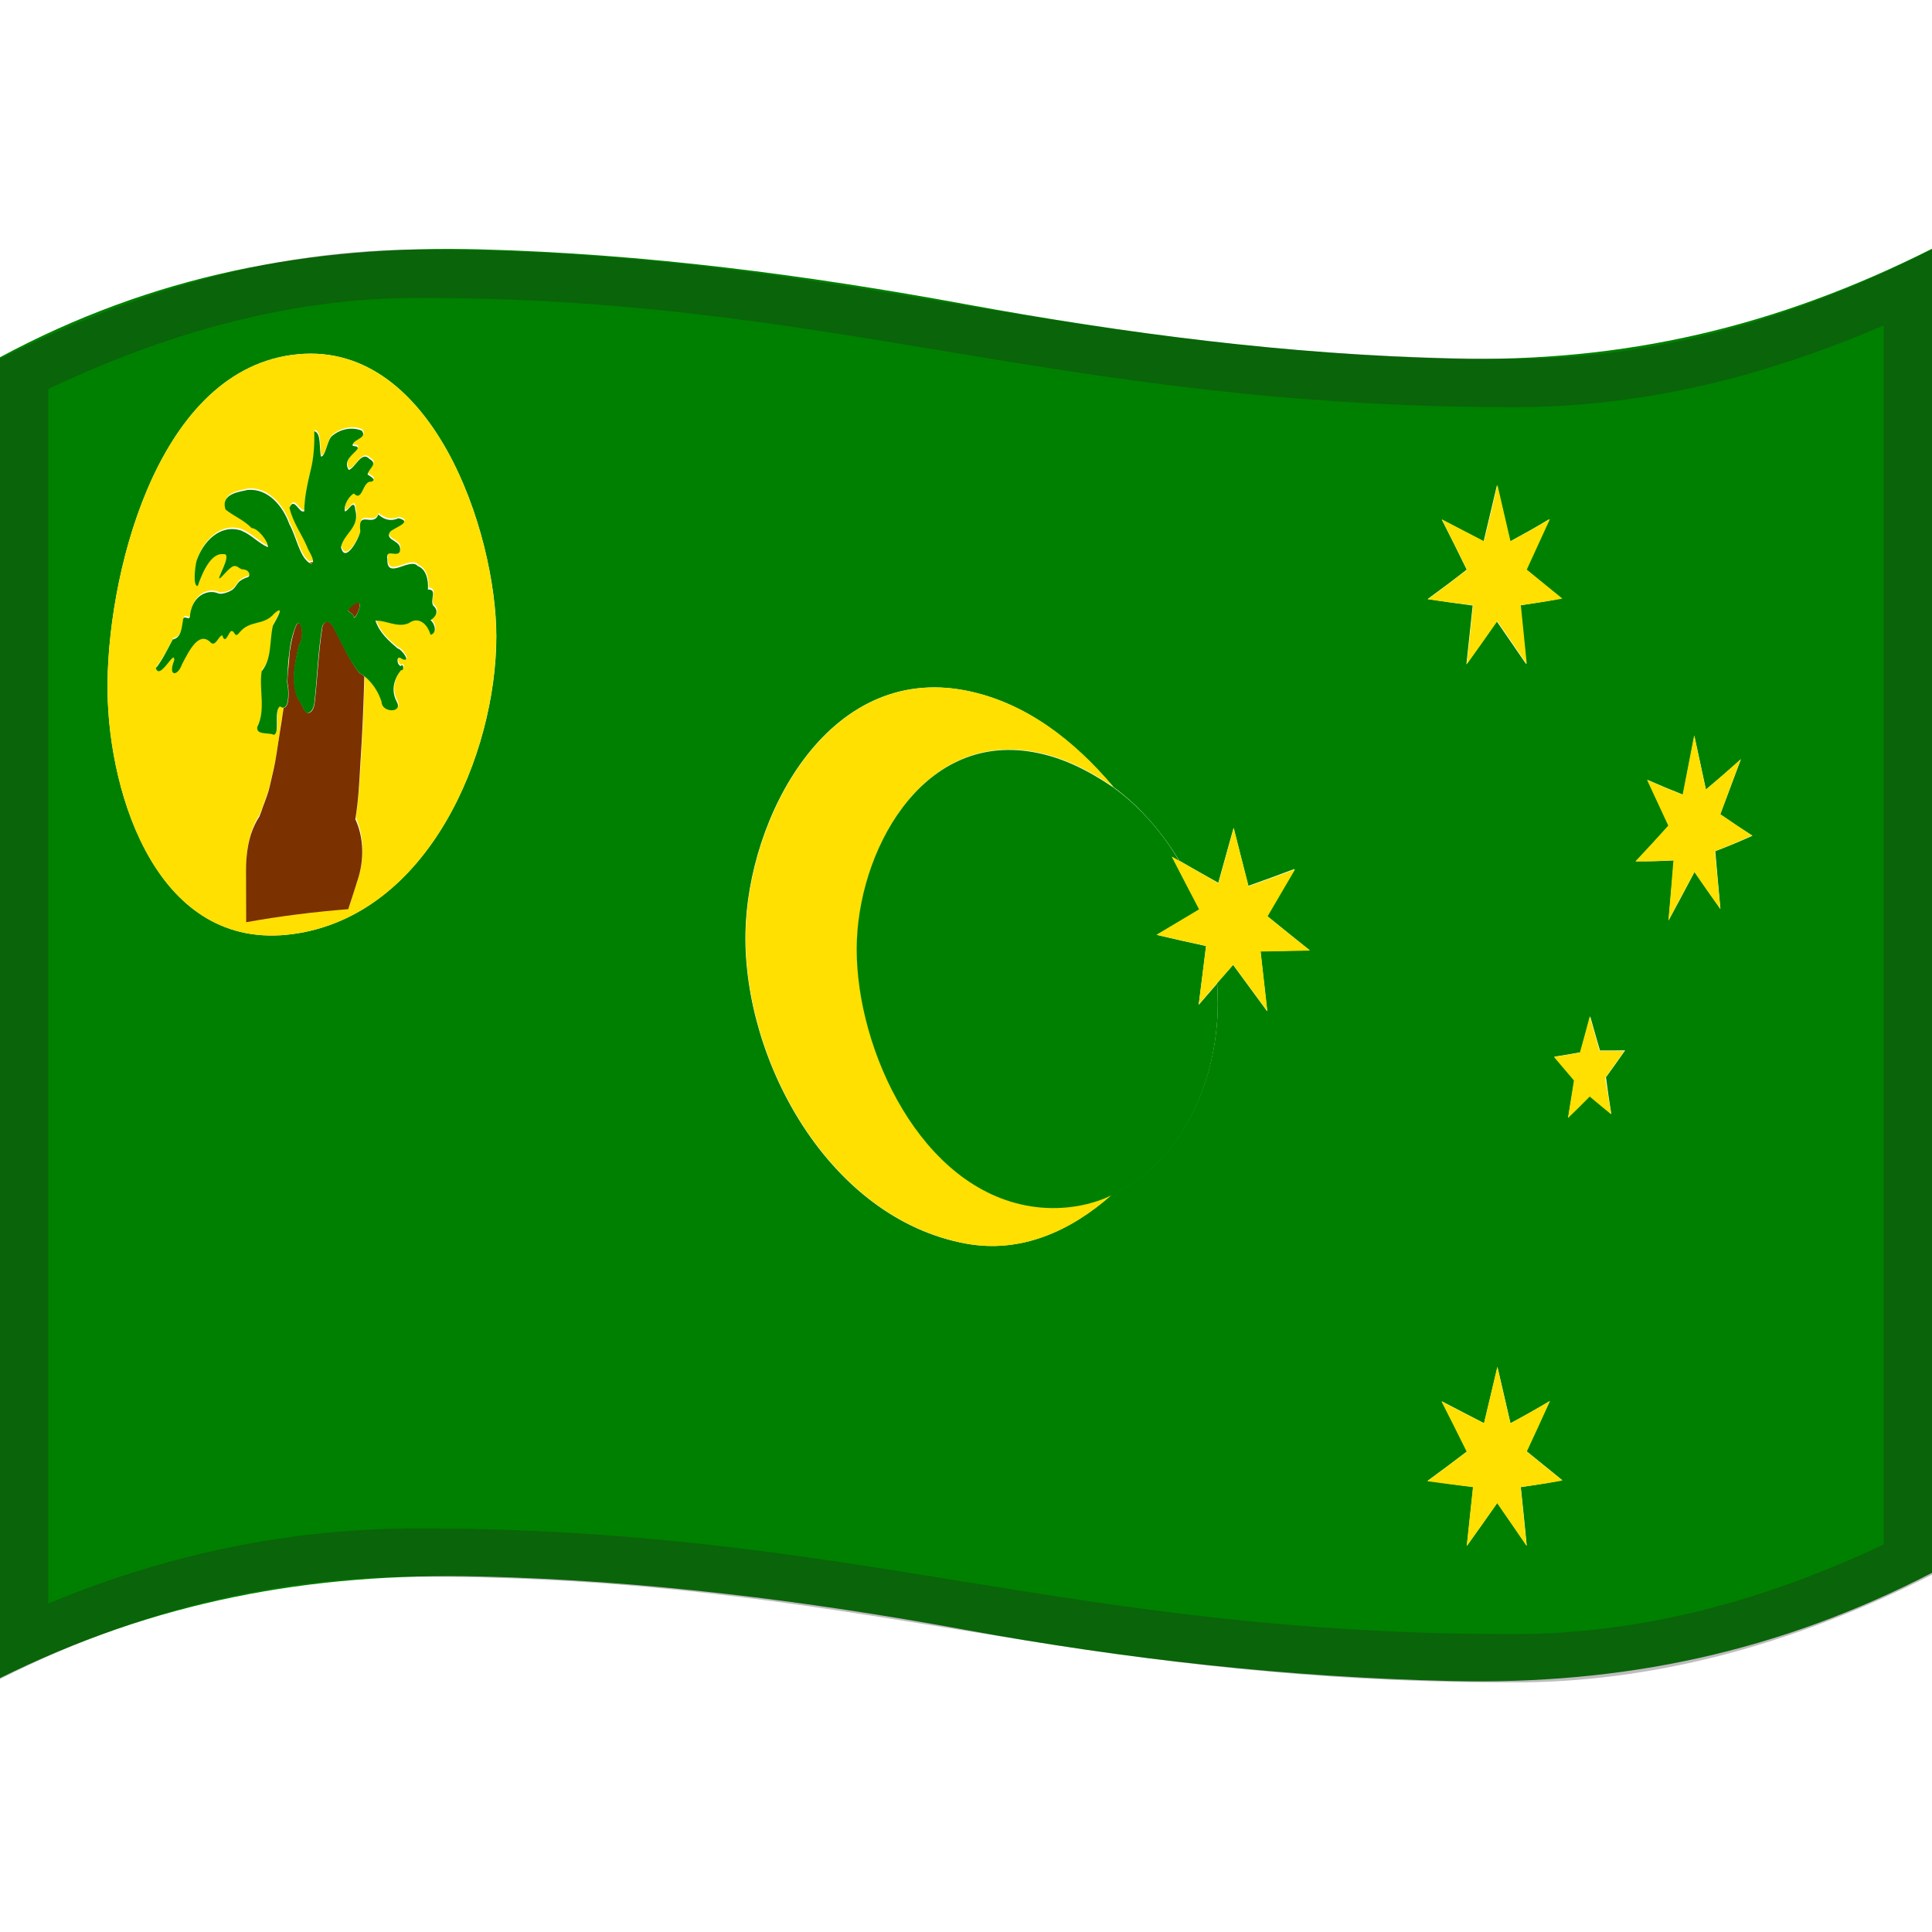<svg viewBox="0 0 1200 1200" xmlns="http://www.w3.org/2000/svg" xmlns:xlink="http://www.w3.org/1999/xlink">
  <g>
    <path d="M0,221.9c0,273.5,0,546.9,0,820.4c95.9-47.6,192-65.6,298.7-63.1c101.1,2.4,201.9,15,301.3,33.2 c99.3,18.2,200.3,29.4,301.2,31.7c106.9,2.5,203.5-18,298.8-67.2c0-274.1,0-548.3,0-822.4c-96.2,48.4-191,70.8-298.6,68.2 c-101.2-2.5-202-15.5-301.4-33.7c-99.3-18.3-200.2-31.4-301.2-34.1C192.3,152,94.3,171.2,0,221.9z M895.5,322.7 c8.7,4.6,17.3,9.1,26,13.6c2.8-11.7,5.5-23.3,8.3-35c2.7,11.7,5.4,23.3,8.1,35c9.9-5.4,14.8-8.1,24.3-13.8 c-4.7,10.4-9.5,20.8-14.4,31.2c7.4,6,14.7,12,22.1,18c-10,1.9-15.1,2.7-25.6,4.3c1.2,12.2,2.5,24.4,3.7,36.6 c-6.1-8.9-12.2-17.8-18.3-26.6c-6.2,8.9-12.5,17.8-18.9,26.7c1.3-12.2,2.6-24.4,3.9-36.6c-9.3-1.2-18.6-2.6-28-4 c8.2-6,16.3-12,24.3-18.3C905.9,343.4,900.8,333,895.5,322.7z M181.6,580.2C98.1,591.3,67.8,494.4,66.8,430 c-1-68.7,28.8-197.6,114.2-209.5c87.3-12.2,127.3,110.7,127.3,174.9C308.2,468.1,266.2,568.9,181.6,580.2z M787.1,628.2 c-7.1-9.6-14.1-19.3-21.2-28.9c-4,4.5-5.9,6.8-9.9,11.3c0.2,4.1,0.4,8.5,0.4,12.9c-0.2,46.9-21.5,97.9-66.1,118.7 c-25.3,22.4-56.2,36.5-90.5,30.2C515.1,756.8,461.7,659.2,463,579.7c1.2-71.2,50.6-167.7,136.8-150.8c37.3,7.3,67.4,31.2,91.6,59.8 c16.6,12.1,30.5,28.4,41.1,45.9c9.6,5.5,14.5,8.3,24.2,13.7c3.2-11.4,6.3-22.7,9.5-34.1c3.1,12,6.1,24,9.2,36 c9.6-3.4,19.2-6.9,28.7-10.5c-5.7,9.7-11.4,19.5-17.1,29.2c8.7,7.1,17.5,14.1,26.3,21.2c-10.1,0.3-20.3,0.5-30.4,0.7 C784.3,603.2,785.7,615.7,787.1,628.2z M948.3,960.1c-6.1-8.9-12.2-17.8-18.3-26.6c-6.3,8.9-12.6,17.8-18.9,26.7 c1.3-12.2,2.6-24.4,3.9-36.6c-9.4-1.2-18.8-2.5-28.2-3.9c8.2-6,16.4-12.1,24.5-18.3c-5.2-10.3-10.4-20.7-15.7-31 c8.7,4.5,17.4,9.1,26.2,13.6c2.8-11.7,5.5-23.3,8.3-35c2.7,11.7,5.4,23.3,8.1,35c8.2-4.4,16.4-9,24.4-13.8 c-4.8,10.4-9.6,20.8-14.4,31.2c7.4,6,14.8,12,22.2,18c-10.1,1.9-15.3,2.7-25.8,4.3C945.9,935.7,947.1,947.9,948.3,960.1z M1000.8,691.9c-5.3-4.4-8-6.7-13.3-11.3c-5.4,5.5-8.1,8.2-13.5,13.6c1.6-9.3,2.4-14,3.9-23.3c-4.9-5.8-7.4-8.7-12.4-14.6 c6.5-1,9.7-1.5,16.1-2.7c2.4-9,3.7-13.4,6.1-22.4c2.4,8.6,3.6,12.8,6.1,21.3c6.3,0,9.4,0,15.6-0.1c-4.7,6.7-7.1,10.1-11.9,16.7 C998.7,678.3,999.4,682.9,1000.8,691.9z M1068.6,564.6c-5.4-7.6-10.8-15.3-16.1-23c-5.3,10.1-10.7,20.1-16.1,30.1 c1.1-12.4,2.2-24.9,3.3-37.3c-9.4,0.5-14.1,0.6-23.6,0.6c6.9-7.3,13.7-14.7,20.4-22.2c-4.4-9.5-8.8-18.9-13.2-28.4 c8.9,3.9,13.3,5.7,22.1,9.2c2.4-12.2,4.7-24.4,7-36.6c2.4,11.1,4.8,22.3,7.2,33.4c7.3-6.1,14.5-12.4,21.7-18.8 c-4.3,11.4-8.5,22.8-12.8,34.2c8,5.5,12,8.2,20,13.3c-9.2,4.1-13.8,6-23.1,9.6C1066.4,540.6,1067.5,552.6,1068.6,564.6z" fill="#008000"/>
    <path d="M532.3,589.1c0.1-59.8,40-134.4,109.3-122.3c18.6,3.2,34.5,11.5,50,21.9c-24.2-28.6-54.3-52.4-91.6-59.8 c-86.2-16.9-135.6,79.6-136.8,150.8c-1.3,79.5,52.1,177,136.8,192.7c34.2,6.3,65.1-7.8,90.5-30.2c-15.3,7.3-33.3,9.4-49.8,6.8 C571.9,738.3,532.1,651.8,532.3,589.1z" fill="#FFE000"/>
    <path d="M749.1,587.6c-10.2-2.2-20.4-4.5-30.6-6.9c8.9-5.2,17.7-10.5,26.5-15.8c-5.7-10.9-11.3-21.8-17-32.7 c1.8,1.1,2.7,1.6,4.5,2.7c-10.4-17.6-24.4-33.9-41.1-45.9c-15.6-10.5-31.5-18.7-50-21.9c-69.3-12.1-109.2,62.5-109.3,122.3 c-0.1,62.7,39.7,149.2,108.4,159.9c16.5,2.6,34.5,0.5,49.8-6.8c44.7-20.7,65.9-71.8,66.1-118.7c0-4.4-0.2-8.5-0.4-12.9 c-4.6,5.3-6.9,8-11.5,13.3C746.1,611.9,747.6,599.7,749.1,587.6z" fill="#008000"/>
    <path d="M181,220.5C95.6,232.4,65.8,361.3,66.8,430c0.9,64.4,31.3,161.3,114.8,150.2 c84.7-11.3,126.6-112.1,126.6-184.9C308.3,331.3,268.3,208.3,181,220.5z M269.4,375.4c4,3.3,1.8,7.1-1.6,9.1c2.6,1.9,4.4,8.2,0,9.1 c-2-6.9-7.8-11.5-13.4-7.3c-7,3.4-14.2-1.5-20.8-1.5c2.5,7.9,8.4,13.1,13.8,17.3c2.3,0.2,8.9,9.4,2.7,6.5c-3.7-3.2-3.5,3.7-0.8,4.4 c1.7-2.2,2.3,3.2,0.2,2.5c-3.9,5.1-6.6,12.3-2.7,19.6c4.1,7.3-9.4,6.9-9.4,0.1c-2.3-7.1-6.3-12.4-10.8-16 c-0.6,17.7-1.2,35.3-2.4,52.9c-0.7,11.9-1.4,23.9-3.2,35.7c5.2,11.8,5.4,25.4,1.5,37.6c-2.4,7.3-3.6,11-5.9,18.3 c-21.4,1.7-42.4,4.4-63.6,8.1c0-10.7-0.1-21.4-0.1-32.1c0-3,0.1-13.2,3.1-22.6c1.4-4.1,3.1-8,5.3-11.1c0.2-0.6,0.5-1.7,1.2-3.2 c0.8-2.1,1.2-3.2,1.9-5.3c2.6-7,2.6-7,4.2-14.2c0.1-0.3,0.1-0.5,0.2-0.9c2.1-8.9,2.3-9.7,4.6-25.2c0.7-4.5,1.2-8.2,1.8-11.3 c0.4-2.5,0.7-5,1.1-7.3c-0.5,0.1-1.3-0.4-2-0.8c-4.3,2.6,0.2,17.3-4.1,17.7c-2.5-1.8-11,0.2-10.1-4.9c5.5-10.8,1.1-23.1,2.7-34.5 c6.5-7.9,4.8-19,7-28.4c2-3.9,8-13.9,0.9-7.6c-6.6,7.9-14.9,3.4-21.7,11.9c-3.3,4.5-2.6-1.9-5.4-0.8c-1.7,2-3.7,8.5-5.2,2.5 c-2.4,0.3-4.3,8.1-7.7,4c-7-6.3-12.7,4.9-17.3,13.9c-2.7,7.6-9,7.6-4.9-2.4c0.5-7.6-9,12.9-11.4,4.9c4.1-5.2,7.4-11.7,10.5-17.8 c5.4-1,5.5-6.8,6.5-12.9c1.4-2.6,4.3,2.4,4.3-2.8c1.9-12.3,11.6-15.7,17.5-12.9c1.7,0.7,6.3-0.3,8.6-2.2c2.3-1.6,3.1-4.5,5.1-5.7 c3.9-2.7,4.9-1.5,5.5-3.3c0.3-1.4-0.7-3.7-4.4-3.8c-1.9,0.1-3.2-2.7-5.6-1.9c-2.5,0.8-5.9,5.4-7.5,6.9c-4.9,4.4,7.8-15.2,1.7-14.4 c-7.5-1-12.7,10.2-16.2,19.8c-3.1-0.3-1.6-11.9-0.7-15.7c3.9-11.5,14.4-23.1,27.6-18.8c7.1,3,10.1,7.4,16.7,10.4 c0.3-3.6-6.4-12.1-10.1-11.9c-5-5.1-11.1-7.1-16.2-11.5c-3.4-10,9.6-11.1,13.7-12.2c12.8-1,22,10.3,25.9,21.2 c4.2,7.4,6.1,19.7,12.2,24c1-0.1,1.5-0.2,2.5-0.3c0.5-2.5-3.1-7.3-3.7-9.7c-3.5-8.1-8.7-14.8-10.9-24.1c2.9-7.3,6.1,3.8,9.2,2.1 c-0.2-8.8,2-17.3,4-25.7c2-7.6,2.4-17,2.2-23.9l0,0c4.6,0.9,2.8,10.9,4.2,15.7c2.8,0.3,3.8-11.1,7.2-13.1c5.4-4.1,12.5-5.4,18.1-3 c3.8,4.4-4.1,5.2-5.5,8.3c-1.3,2.3,3.2,0.3,3,2.8c-2.1,3.4-9.5,7.3-5.6,13.3c4.1-0.9,7.7-11.8,12.8-6.9c5.7,3.3-0.2,5.5-1.1,9.7 c1.1,1,6.1,3,2.3,4.5c-5.1-0.8-5.3,12.9-10.8,7.3c-2.6,1.3-6.5,6.8-5.6,11.1c1.9,0.4,6-8.4,6.4-1.3c3.2,11.3-6.9,14.8-8.8,23.5 c2.2,10.5,10.6-4.1,12-9.7c-1.7-14.2,7.7-2.4,11.2-10.5c3.6,3.1,7.7,4.3,12.5,2.3c9.5,2.2-2.7,6.1-5.2,8.4c-4,5.9,8.1,5,6,12.4 c-1.9,3.6-9.3-2.4-7.7,4.7c-0.4,13.2,13.9-1.8,18.9,4.2c4.9,2.1,6.7,7.9,6.5,14.2C272.2,365.5,267.2,371.8,269.4,375.4z" fill="#FFE000"/>
    <path d="M179.9,405.4c-0.5,4.2-0.9,8.6-1.1,12.8c0-0.3,0-0.5,0-0.8C179.4,413.4,179.7,409.2,179.9,405.4z" fill="#FFE000"/>
    <path d="M208.1,391.5c-1.7-4.3-5.2-7.8-7.7-2.8c-2.6,15.8-3.1,31.6-4.9,47.5c-0.5,5.3-3.3,7.8-5.3,6.1 c-2-1.4-3.3-7-4.7-7.4c-5.1-10.7-2.3-23.4,0.3-34.4c4.1-5.2,0.7-21.3-2.9-9c-1.4,4.3-2.3,9.1-3,13.9c-0.2,3.6-0.5,7.8-1.1,12.2 c0,0.3,0,0.5,0,0.8c-0.2,1.9-0.2,3.9-0.3,5.5c1.1,4,1.5,15.7-2.3,15.7c-0.4,2.2-0.7,4.5-1.1,7.3c-0.5,3.1-1.1,6.8-1.8,11.3 c-2.3,15.2-2.5,16.3-4.6,25.2c-0.1,0.3-0.1,0.5-0.2,0.9c-1.6,7.1-1.6,7.1-4.2,14.2c-0.8,2.1-1.2,3.2-1.9,5.3 c-0.5,1.5-0.9,2.3-1.2,3.2c-2.1,3.1-3.9,7-5.3,11.1c-3,9.3-3.1,19.5-3.1,22.6c0,10.7,0.1,21.4,0.1,32.1c21.1-3.8,42.1-6.4,63.4-8.1 c2.4-7.3,3.6-11,5.9-18.3c4-12.2,3.9-25.9-1.5-37.6c2-11.7,2.5-23.8,3.2-35.7c1.2-17.6,1.9-35.3,2.4-53c-0.9-0.8-1.9-1.5-3-2 C216.9,410.1,213,400.3,208.1,391.5z" fill="#7B3100"/>
    <path d="M221.6,374.2c-1.5,0.6-2.8,1.6-4.1,2.8c-3.9,3.6,2.4,2.9,2.2,6.4C221.6,383.8,225.9,372.8,221.6,374.2z" fill="#7B3100"/>
    <path d="M194.8,349.1c-1,0.1-1.5,0.2-2.5,0.3c0.5,0.5,1.1,0.7,1.6,0.9C194.4,350,194.6,349.4,194.8,349.1z" fill="#7B3100"/>
    <path d="M259.5,351.6c-4.9-5.7-19.3,9-18.9-4.2c-1.3-7.1,5.8-1,7.7-4.7c2.1-7.5-9.8-6.5-6-12.4 c2.5-2.6,14.7-6.2,5.2-8.4c-4.8,2.1-8.9,0.9-12.5-2.3c-3.4,8.4-12.9-3.7-11.2,10.5c-1.3,5.6-9.7,20.2-12,9.7 c1.8-8.7,12-12.1,8.8-23.5c-0.6-7.1-4.5,1.7-6.4,1.3c-0.9-4.3,3-9.8,5.6-11.1c5.4,5.7,5.4-8.1,10.8-7.3c3.8-1.3-1.1-3.5-2.3-4.5 c0.9-4.2,6.8-6.4,1.1-9.7c-4.9-5.2-8.7,5.7-12.8,6.9c-3.9-6.3,3.5-9.9,5.6-13.3c0.2-2.5-4.3-0.5-3-2.8c1.1-3.1,9-3.9,5.5-8.3 c-5.7-2.4-12.8-1.3-18.1,3c-3.3,2-4.2,13-7.2,13.1c-1.3-4.8,0.3-14.9-4.2-15.7l0,0c0.2,6.8-0.2,16.2-2.2,23.9c-2,8.5-4,17.2-4,25.7 c-3.1,2-6.2-9.4-9.2-2.1c2.2,9.3,7.4,16,10.9,24.1c0.5,2.1,4.2,6.9,3.7,9.7c-0.2,0.6-0.4,0.9-0.9,1.2c-0.5-0.2-1.1-0.7-1.6-0.9 c-6-4.2-8-16.6-12.2-24c-3.9-11-13.1-22.3-25.9-21.2c-4.1,1.1-17.1,2-13.7,12.2c5.1,4.1,11.3,6.4,16.2,11.5 c3.7-0.1,10.5,8.3,10.1,11.9c-6.6-3-9.6-7.4-16.7-10.4c-13.2-4.2-23.7,7.2-27.6,18.8c-1,4.1-2.4,15.7,0.7,15.7 c3.4-9.7,8.6-20.9,16.2-19.8c6-0.5-6.6,18.8-1.7,14.4c1.6-1.5,5.1-5.8,7.5-6.9c2.5-0.8,3.9,1.7,5.6,1.9c3.7,0.1,4.8,2.4,4.4,3.8 c-0.3,1.7-1.6,0.6-5.5,3.3c-1.9,1.2-2.8,4.1-5.1,5.7s-6.8,2.9-8.6,2.2c-5.9-2.7-15.7,0.6-17.5,12.9c0,5.2-3,0.3-4.3,2.8 c-1,6-1.2,11.8-6.5,12.9c-3.3,6.2-6.5,12.9-10.5,17.8c2.5,8,11.9-12.4,11.4-4.9c-4.1,10.3,2.1,10.3,4.9,2.4 c4.7-9,10.3-20.1,17.3-13.9c3.3,4.1,5.2-3.7,7.7-4c1.6,5.7,3.5-0.5,5.2-2.5c2.8-1.1,2.1,5,5.4,0.8c6.7-8.2,15-3.9,21.7-11.9 c7.1-6.1,1.1,3.9-0.9,7.6c-2.2,9.4-0.5,20.5-7,28.4c-1.7,11.5,2.7,23.8-2.7,34.5c-0.9,5.4,7.8,3.3,10.1,4.9 c4.3-0.4-0.2-15.1,4.1-17.7c0.7,0.7,1.4,0.9,2,0.8c3.8,0,3.4-11.7,2.3-15.7c0.2-1.9,0.2-3.6,0.3-5.5c0.2-4.1,0.5-8.6,1.1-12.8 c0.5-4.7,1.4-9.5,3-13.9c3.6-12.3,7,3.8,2.9,9c-2.6,11-5.5,23.7-0.3,34.4c1.4,0.4,2.7,5.7,4.7,7.4c2,1.4,4.7-1.1,5.3-6.1 c1.8-15.9,2.2-31.7,4.9-47.5c2.6-4.9,6.2-1.4,7.7,2.8c4.8,8.8,8.8,18.6,15.3,26.3c0.9,0.8,2.1,1.2,3,2c4.5,3.6,8.5,8.9,10.8,16 c0,6.9,13.5,7.2,9.4-0.1c-3.9-7.3-1.4-14.5,2.7-19.6c2.1,0.8,1.6-4.7-0.2-2.5c-2.7-0.8-2.9-7.6,0.8-4.4c6.2,2.6-0.4-6.3-2.7-6.5 c-5.2-4.5-11.2-9.5-13.8-17.3c6.7-0.3,13.8,4.7,20.8,1.5c5.7-4.2,11.4,0.1,13.4,7.3c4.4-1.1,2.6-7.2,0-9.1c3.2-1.9,5.6-5.8,1.6-9.1 c-2-3.8,2.8-10.2-3.2-9.9C266.2,359.5,264.4,353.4,259.5,351.6z M219.8,383.7c0.2-3.9-6.2-2.9-2.2-6.4c1.3-1.2,2.6-2.4,4.1-2.8 C225.9,372.8,221.6,383.8,219.8,383.7z" fill="#008000"/>
    <path d="M948.3,901.6c4.9-10.5,9.7-20.9,14.4-31.4c-8.1,4.8-16.3,9.4-24.6,13.8c-2.7-11.7-5.4-23.3-8.1-35 c-2.7,11.7-5.5,23.4-8.3,35c-8.8-4.5-17.6-9.1-26.4-13.6c5.3,10.4,10.5,20.8,15.7,31.3c-8.1,6.2-16.2,12.3-24.5,18.3 c9.5,1.3,18.9,2.5,28.4,3.7c-1.3,12.2-2.6,24.4-3.9,36.6c6.4-8.9,12.7-17.7,18.9-26.7c6.1,8.9,12.3,17.7,18.3,26.6 c-1.2-12.2-2.5-24.4-3.7-36.6c10.6-1.4,15.7-2.2,25.9-4C963.2,913.6,955.7,907.6,948.3,901.6z" fill="#FFE000"/>
    <path d="M787.3,569.2c5.7-9.7,11.4-19.5,17.1-29.2c-9.6,3.6-19.3,7.1-28.9,10.5c-3.1-12.1-6.2-24.2-9.2-36.3 c-3.2,11.5-6.3,22.9-9.5,34.4c-8.2-4.6-16.3-9.3-24.4-14c-1.8-1-2.7-1.5-4.6-2.5c5.6,10.9,11.3,21.8,17,32.7 c-8.8,5.3-17.7,10.5-26.5,15.8c10.2,2.4,20.5,4.7,30.8,6.9c-1.5,12.1-3,24.2-4.5,36.3c4.6-5.3,6.9-8,11.5-13.3 c4-4.5,5.9-6.8,9.9-11.3c7,9.7,14.1,19.3,21.2,28.9c-1.4-12.4-2.8-24.8-4.2-37.1c10.2-0.1,20.4-0.3,30.7-0.6 C804.8,583.4,796.1,576.3,787.3,569.2z" fill="#FFE000"/>
    <path d="M915,375.9c-1.3,12.2-2.6,24.4-3.9,36.6c6.4-8.9,12.6-17.7,18.9-26.7c6.1,8.9,12.2,17.7,18.3,26.6 c-1.2-12.2-2.5-24.4-3.7-36.6c10.5-1.4,15.7-2.2,25.8-4c-7.4-6-14.7-12-22.1-18c4.8-10.5,9.6-20.9,14.4-31.4 c-8.1,4.8-16.3,9.4-24.5,13.8c-2.7-11.7-5.4-23.3-8.1-35c-2.7,11.7-5.5,23.3-8.3,35c-8.7-4.5-17.5-9.1-26.2-13.6 c5.2,10.4,10.4,20.9,15.6,31.3c-8,6.2-16.1,12.3-24.3,18.3C896.2,373.6,905.6,374.8,915,375.9z" fill="#FFE000"/>
    <path d="M1068.5,505.7c4.2-11.4,8.5-22.7,12.7-34.1c-7.1,6.4-14.3,12.7-21.7,18.8c-2.4-11.2-4.8-22.5-7.2-33.7 c-2.4,12.3-4.8,24.6-7.2,36.9c-8.8-3.5-13.2-5.3-22.1-9.2c4.4,9.5,8.8,19,13.2,28.4c-6.7,7.5-13.5,14.9-20.4,22.2 c9.5,0,14.2-0.2,23.6-0.6c-1,12.4-2,24.9-3.1,37.3c5.4-10,10.8-20.1,16.1-30.1c5.3,7.7,10.7,15.4,16.1,23 c-1.1-12-2.2-23.9-3.4-35.9c9.3-3.6,13.9-5.6,23.2-9.7C1080.5,513.8,1076.5,511.2,1068.5,505.7z" fill="#FFE000"/>
    <path d="M993.5,652.7c-2.4-8.5-3.6-12.8-6.1-21.3c-2.4,9-3.6,13.5-6.1,22.4c-6.4,1.1-9.6,1.7-16.1,2.7 c5,5.9,7.5,8.8,12.4,14.6c-1.5,9.3-2.2,14-3.7,23.3c5.5-5.3,8.2-7.9,13.5-13.3c5.4,4.5,8,6.7,13.3,11c-1.5-9-2.2-13.6-3.7-22.6 c4.8-6.6,7.2-10,11.9-16.7C1002.8,652.7,999.7,652.7,993.5,652.7z" fill="#FFE000"/>
  </g>
  <g opacity="0.3">
    <path d="M259.7,185c127.9,0,223.7,15.9,325.2,32.8C688.7,235,796.1,252.9,941,252.9c44.4,0,90-6.1,135.4-18.1 c30.5-8.1,61.9-19,93.6-32.7v757.2c-36.8,17.4-73.5,30.8-109.2,40c-40.5,10.4-81.1,15.7-120.8,15.7c-140.1,0-243.6-16.8-343.7-33 c-98.9-16.1-201.3-32.7-336.6-32.7c-45.7,0-91.1,5.3-135.1,15.8C93,972.6,61.3,982.9,30,996V241.6c37.1-17.6,73.8-31.2,109.2-40.5 C179.9,190.4,220.4,185,259.7,185 M1200,155c-89.2,45-174.4,67.9-259,67.9c-280.7,0-416.7-67.9-681.3-67.9 C175.2,155,89.1,178,0,222.9c0,242.4,0,577.6,0,820c89-44.9,175.2-63.6,259.7-63.6c268.9,0,398.5,65.7,680.3,65.7 c84.6,0,170.8-22,260-66.9C1200,735.7,1200,397.4,1200,155L1200,155z" fill="#212121"/>
  </g>
</svg>